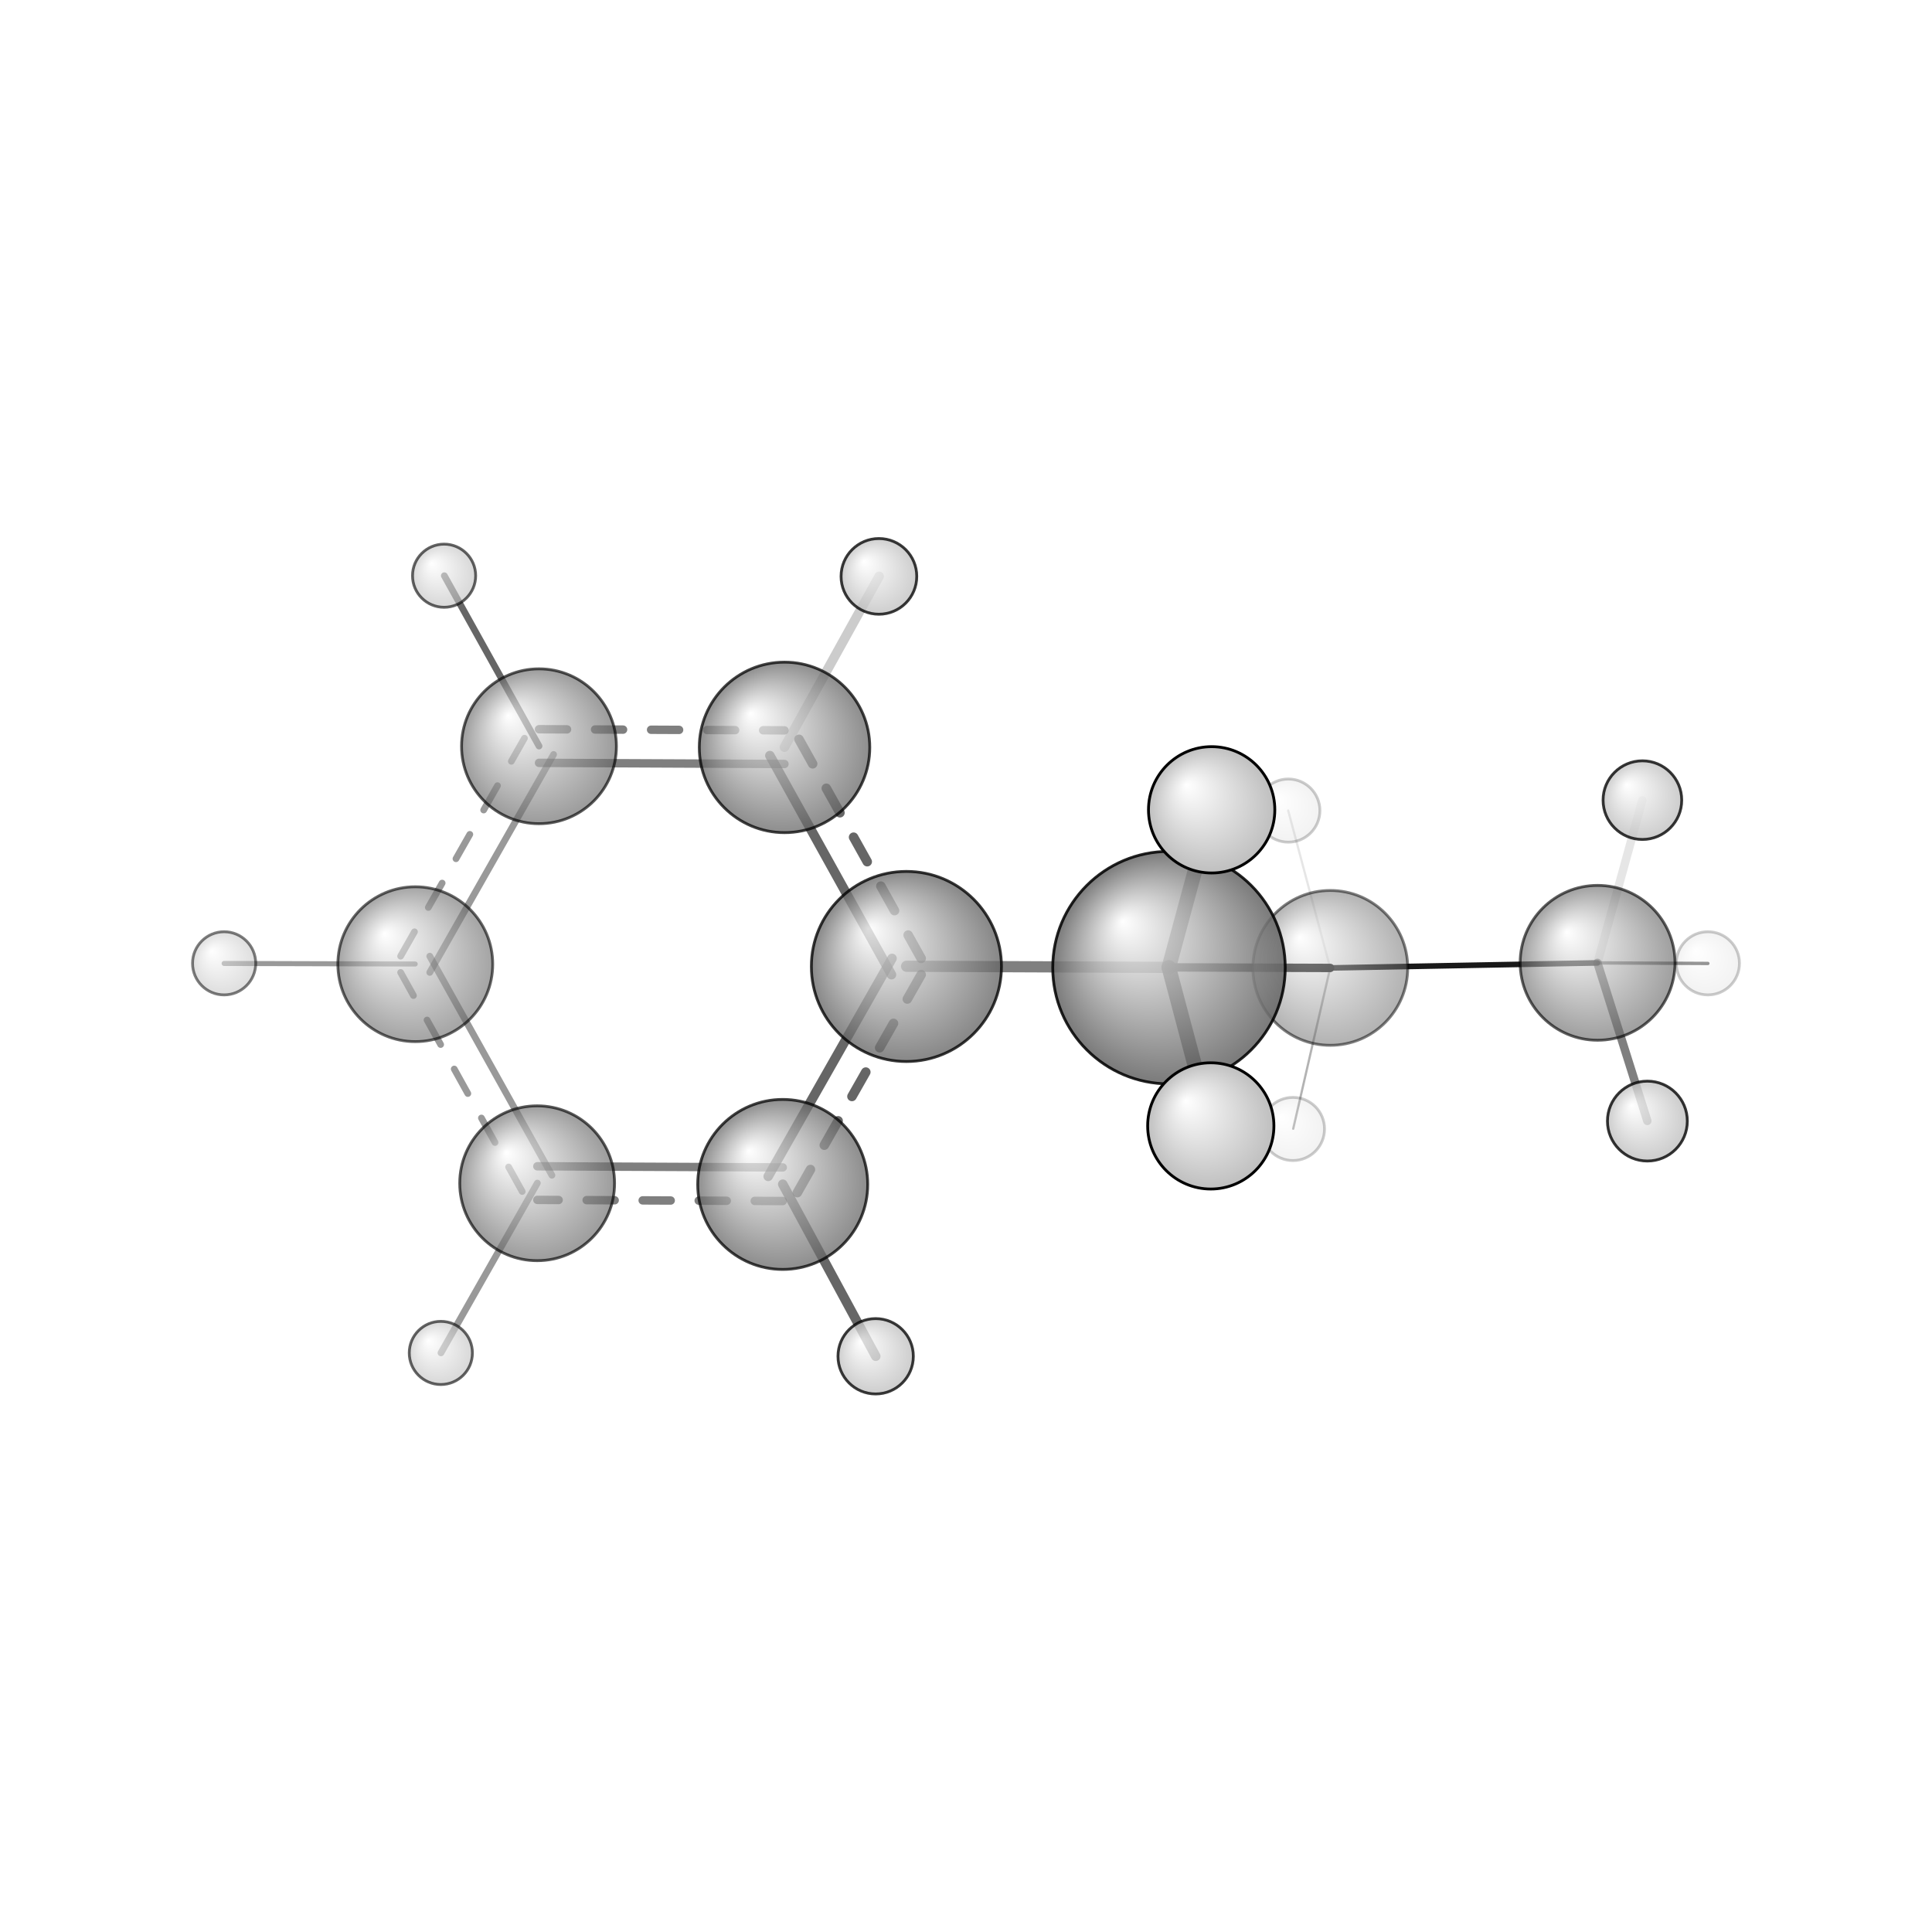<?xml version="1.0"?>
<svg version="1.1" id="topsvg"
xmlns="http://www.w3.org/2000/svg" xmlns:xlink="http://www.w3.org/1999/xlink"
xmlns:cml="http://www.xml-cml.org/schema" x="0" y="0" width="200px" height="200px" viewBox="0 0 100 100">
<title>7668 - Open Babel Depiction</title>
<rect x="0" y="0" width="100" height="100" fill="white"/>
<defs>
<radialGradient id='radialffffff666666' cx='50%' cy='50%' r='50%' fx='30%' fy='30%'>
  <stop offset=' 0%' stop-color="rgb(255,255,255)"  stop-opacity='1.0'/>
  <stop offset='100%' stop-color="rgb(102,102,102)"  stop-opacity ='1.0'/>
</radialGradient>
<radialGradient id='radialffffffbfbfbf' cx='50%' cy='50%' r='50%' fx='30%' fy='30%'>
  <stop offset=' 0%' stop-color="rgb(255,255,255)"  stop-opacity='1.0'/>
  <stop offset='100%' stop-color="rgb(191,191,191)"  stop-opacity ='1.0'/>
</radialGradient>
</defs>
<g transform="translate(0,0)">
<svg width="100" height="100" x="0" y="0" viewBox="0 0 344.806 219.309"
font-family="sans-serif" stroke="rgb(0,0,0)" stroke-width="4"  stroke-linecap="round">
<line x1="208.6" y1="109.9" x2="237.4" y2="110.0" opacity="1.0" stroke="rgb(0,0,0)"  stroke-width="1.5"/>
<line x1="208.6" y1="109.9" x2="161.8" y2="109.7" opacity="0.5" stroke="rgb(0,0,0)"  stroke-width="2.0"/>
<line x1="208.6" y1="109.9" x2="216.2" y2="81.8" opacity="0.7" stroke="rgb(0,0,0)"  stroke-width="2.6"/>
<line x1="208.6" y1="109.9" x2="216.1" y2="138.2" opacity="0.9" stroke="rgb(0,0,0)"  stroke-width="2.6"/>
<line x1="237.4" y1="110.0" x2="285.1" y2="109.1" opacity="0.9" stroke="rgb(0,0,0)"  stroke-width="1.0"/>
<line x1="237.4" y1="110.0" x2="230.8" y2="138.7" opacity="0.3" stroke="rgb(0,0,0)"  stroke-width="0.4"/>
<line x1="237.4" y1="110.0" x2="229.9" y2="81.9" opacity="0.1" stroke="rgb(0,0,0)"  stroke-width="0.4"/>
<line x1="285.1" y1="109.1" x2="293.1" y2="80.1" opacity="0.1" stroke="rgb(0,0,0)"  stroke-width="1.5"/>
<line x1="285.1" y1="109.1" x2="294.0" y2="137.3" opacity="0.5" stroke="rgb(0,0,0)"  stroke-width="1.5"/>
<line x1="285.1" y1="109.1" x2="304.8" y2="109.2" opacity="0.5" stroke="rgb(0,0,0)"  stroke-width="0.6"/>
<line x1="140.0" y1="70.6" x2="156.9" y2="40.1" opacity="0.2" stroke="rgb(0,0,0)"  stroke-width="1.7"/>
<line x1="139.7" y1="148.6" x2="156.3" y2="179.3" opacity="0.6" stroke="rgb(0,0,0)"  stroke-width="1.7"/>
<line x1="96.2" y1="70.4" x2="79.3" y2="40.0" opacity="0.6" stroke="rgb(0,0,0)"  stroke-width="1.2"/>
<line x1="95.9" y1="148.4" x2="78.7" y2="178.7" opacity="0.4" stroke="rgb(0,0,0)"  stroke-width="1.2"/>
<line x1="74.1" y1="109.3" x2="40.0" y2="109.2" opacity="0.4" stroke="rgb(0,0,0)"  stroke-width="0.9"/>
<line x1="159.2" y1="108.3" x2="137.1" y2="147.2" opacity="0.6" stroke="rgb(0,0,0)"  stroke-width="1.7"/>
<line x1="164.4" y1="111.2" x2="142.3" y2="150.1" opacity="0.6" stroke="rgb(0,0,0)"  stroke-width="1.7" stroke-dasharray="5.0,5.0"/>
<line x1="139.7" y1="145.6" x2="95.9" y2="145.4" opacity="0.5" stroke="rgb(0,0,0)"  stroke-width="1.5"/>
<line x1="139.7" y1="151.6" x2="95.9" y2="151.4" opacity="0.5" stroke="rgb(0,0,0)"  stroke-width="1.5" stroke-dasharray="5.0,5.0"/>
<line x1="98.5" y1="147.0" x2="76.7" y2="107.9" opacity="0.4" stroke="rgb(0,0,0)"  stroke-width="1.2"/>
<line x1="93.2" y1="149.9" x2="71.5" y2="110.8" opacity="0.4" stroke="rgb(0,0,0)"  stroke-width="1.2" stroke-dasharray="5.0,5.0"/>
<line x1="76.7" y1="110.8" x2="98.8" y2="71.9" opacity="0.4" stroke="rgb(0,0,0)"  stroke-width="1.2"/>
<line x1="71.5" y1="107.9" x2="93.6" y2="69.0" opacity="0.4" stroke="rgb(0,0,0)"  stroke-width="1.2" stroke-dasharray="5.0,5.0"/>
<line x1="96.2" y1="73.4" x2="140.0" y2="73.6" opacity="0.5" stroke="rgb(0,0,0)"  stroke-width="1.5"/>
<line x1="96.2" y1="67.4" x2="140.0" y2="67.6" opacity="0.5" stroke="rgb(0,0,0)"  stroke-width="1.5" stroke-dasharray="5.0,5.0"/>
<line x1="137.4" y1="72.1" x2="159.1" y2="111.2" opacity="0.6" stroke="rgb(0,0,0)"  stroke-width="1.7"/>
<line x1="142.6" y1="69.2" x2="164.4" y2="108.3" opacity="0.6" stroke="rgb(0,0,0)"  stroke-width="1.7" stroke-dasharray="5.0,5.0"/>
<circle cx="229.929" cy="81.917" r="5.636" opacity="0.2" style="stroke:black;stroke-width:0.5;fill:url(#radialffffffbfbfbf)"/>
<circle cx="230.753" cy="138.738" r="5.636" opacity="0.2" style="stroke:black;stroke-width:0.5;fill:url(#radialffffffbfbfbf)"/>
<circle cx="304.806" cy="109.175" r="5.636" opacity="0.2" style="stroke:black;stroke-width:0.5;fill:url(#radialffffffbfbfbf)"/>
<circle cx="237.419" cy="109.992" r="13.818" opacity="0.501" style="stroke:black;stroke-width:0.5;fill:url(#radialffffff666666)"/>
<circle cx="40" cy="109.175" r="5.636" opacity="0.508" style="stroke:black;stroke-width:0.5;fill:url(#radialffffffbfbfbf)"/>
<circle cx="74.118" cy="109.333" r="13.818" opacity="0.598" style="stroke:black;stroke-width:0.5;fill:url(#radialffffff666666)"/>
<circle cx="78.676" cy="178.712" r="5.636" opacity="0.608" style="stroke:black;stroke-width:0.5;fill:url(#radialffffffbfbfbf)"/>
<circle cx="79.257" cy="40" r="5.636" opacity="0.611" style="stroke:black;stroke-width:0.5;fill:url(#radialffffffbfbfbf)"/>
<circle cx="285.124" cy="109.085" r="13.818" opacity="0.627" style="stroke:black;stroke-width:0.5;fill:url(#radialffffff666666)"/>
<circle cx="95.866" cy="148.429" r="13.818" opacity="0.649" style="stroke:black;stroke-width:0.5;fill:url(#radialffffff666666)"/>
<circle cx="96.192" cy="70.438" r="13.818" opacity="0.65" style="stroke:black;stroke-width:0.5;fill:url(#radialffffff666666)"/>
<circle cx="139.691" cy="148.636" r="15.17" opacity="0.741" style="stroke:black;stroke-width:0.5;fill:url(#radialffffff666666)"/>
<circle cx="140.017" cy="70.641" r="15.214" opacity="0.742" style="stroke:black;stroke-width:0.5;fill:url(#radialffffff666666)"/>
<circle cx="156.28" cy="179.309" r="6.723" opacity="0.772" style="stroke:black;stroke-width:0.5;fill:url(#radialffffffbfbfbf)"/>
<circle cx="156.861" cy="40.119" r="6.755" opacity="0.774" style="stroke:black;stroke-width:0.5;fill:url(#radialffffffbfbfbf)"/>
<circle cx="161.768" cy="109.737" r="16.963" opacity="0.783" style="stroke:black;stroke-width:0.5;fill:url(#radialffffff666666)"/>
<circle cx="293.12" cy="80.054" r="7.018" opacity="0.789" style="stroke:black;stroke-width:0.5;fill:url(#radialffffffbfbfbf)"/>
<circle cx="294.011" cy="137.334" r="7.127" opacity="0.795" style="stroke:black;stroke-width:0.5;fill:url(#radialffffffbfbfbf)"/>
<circle cx="208.63" cy="109.947" r="20.746" opacity="0.866" style="stroke:black;stroke-width:0.5;fill:url(#radialffffff666666)"/>
<circle cx="216.09" cy="138.193" r="11.265" opacity="1" style="stroke:black;stroke-width:0.5;fill:url(#radialffffffbfbfbf)"/>
<circle cx="216.245" cy="81.781" r="11.273" opacity="1" style="stroke:black;stroke-width:0.5;fill:url(#radialffffffbfbfbf)"/>
</svg>
</g>
</svg>

